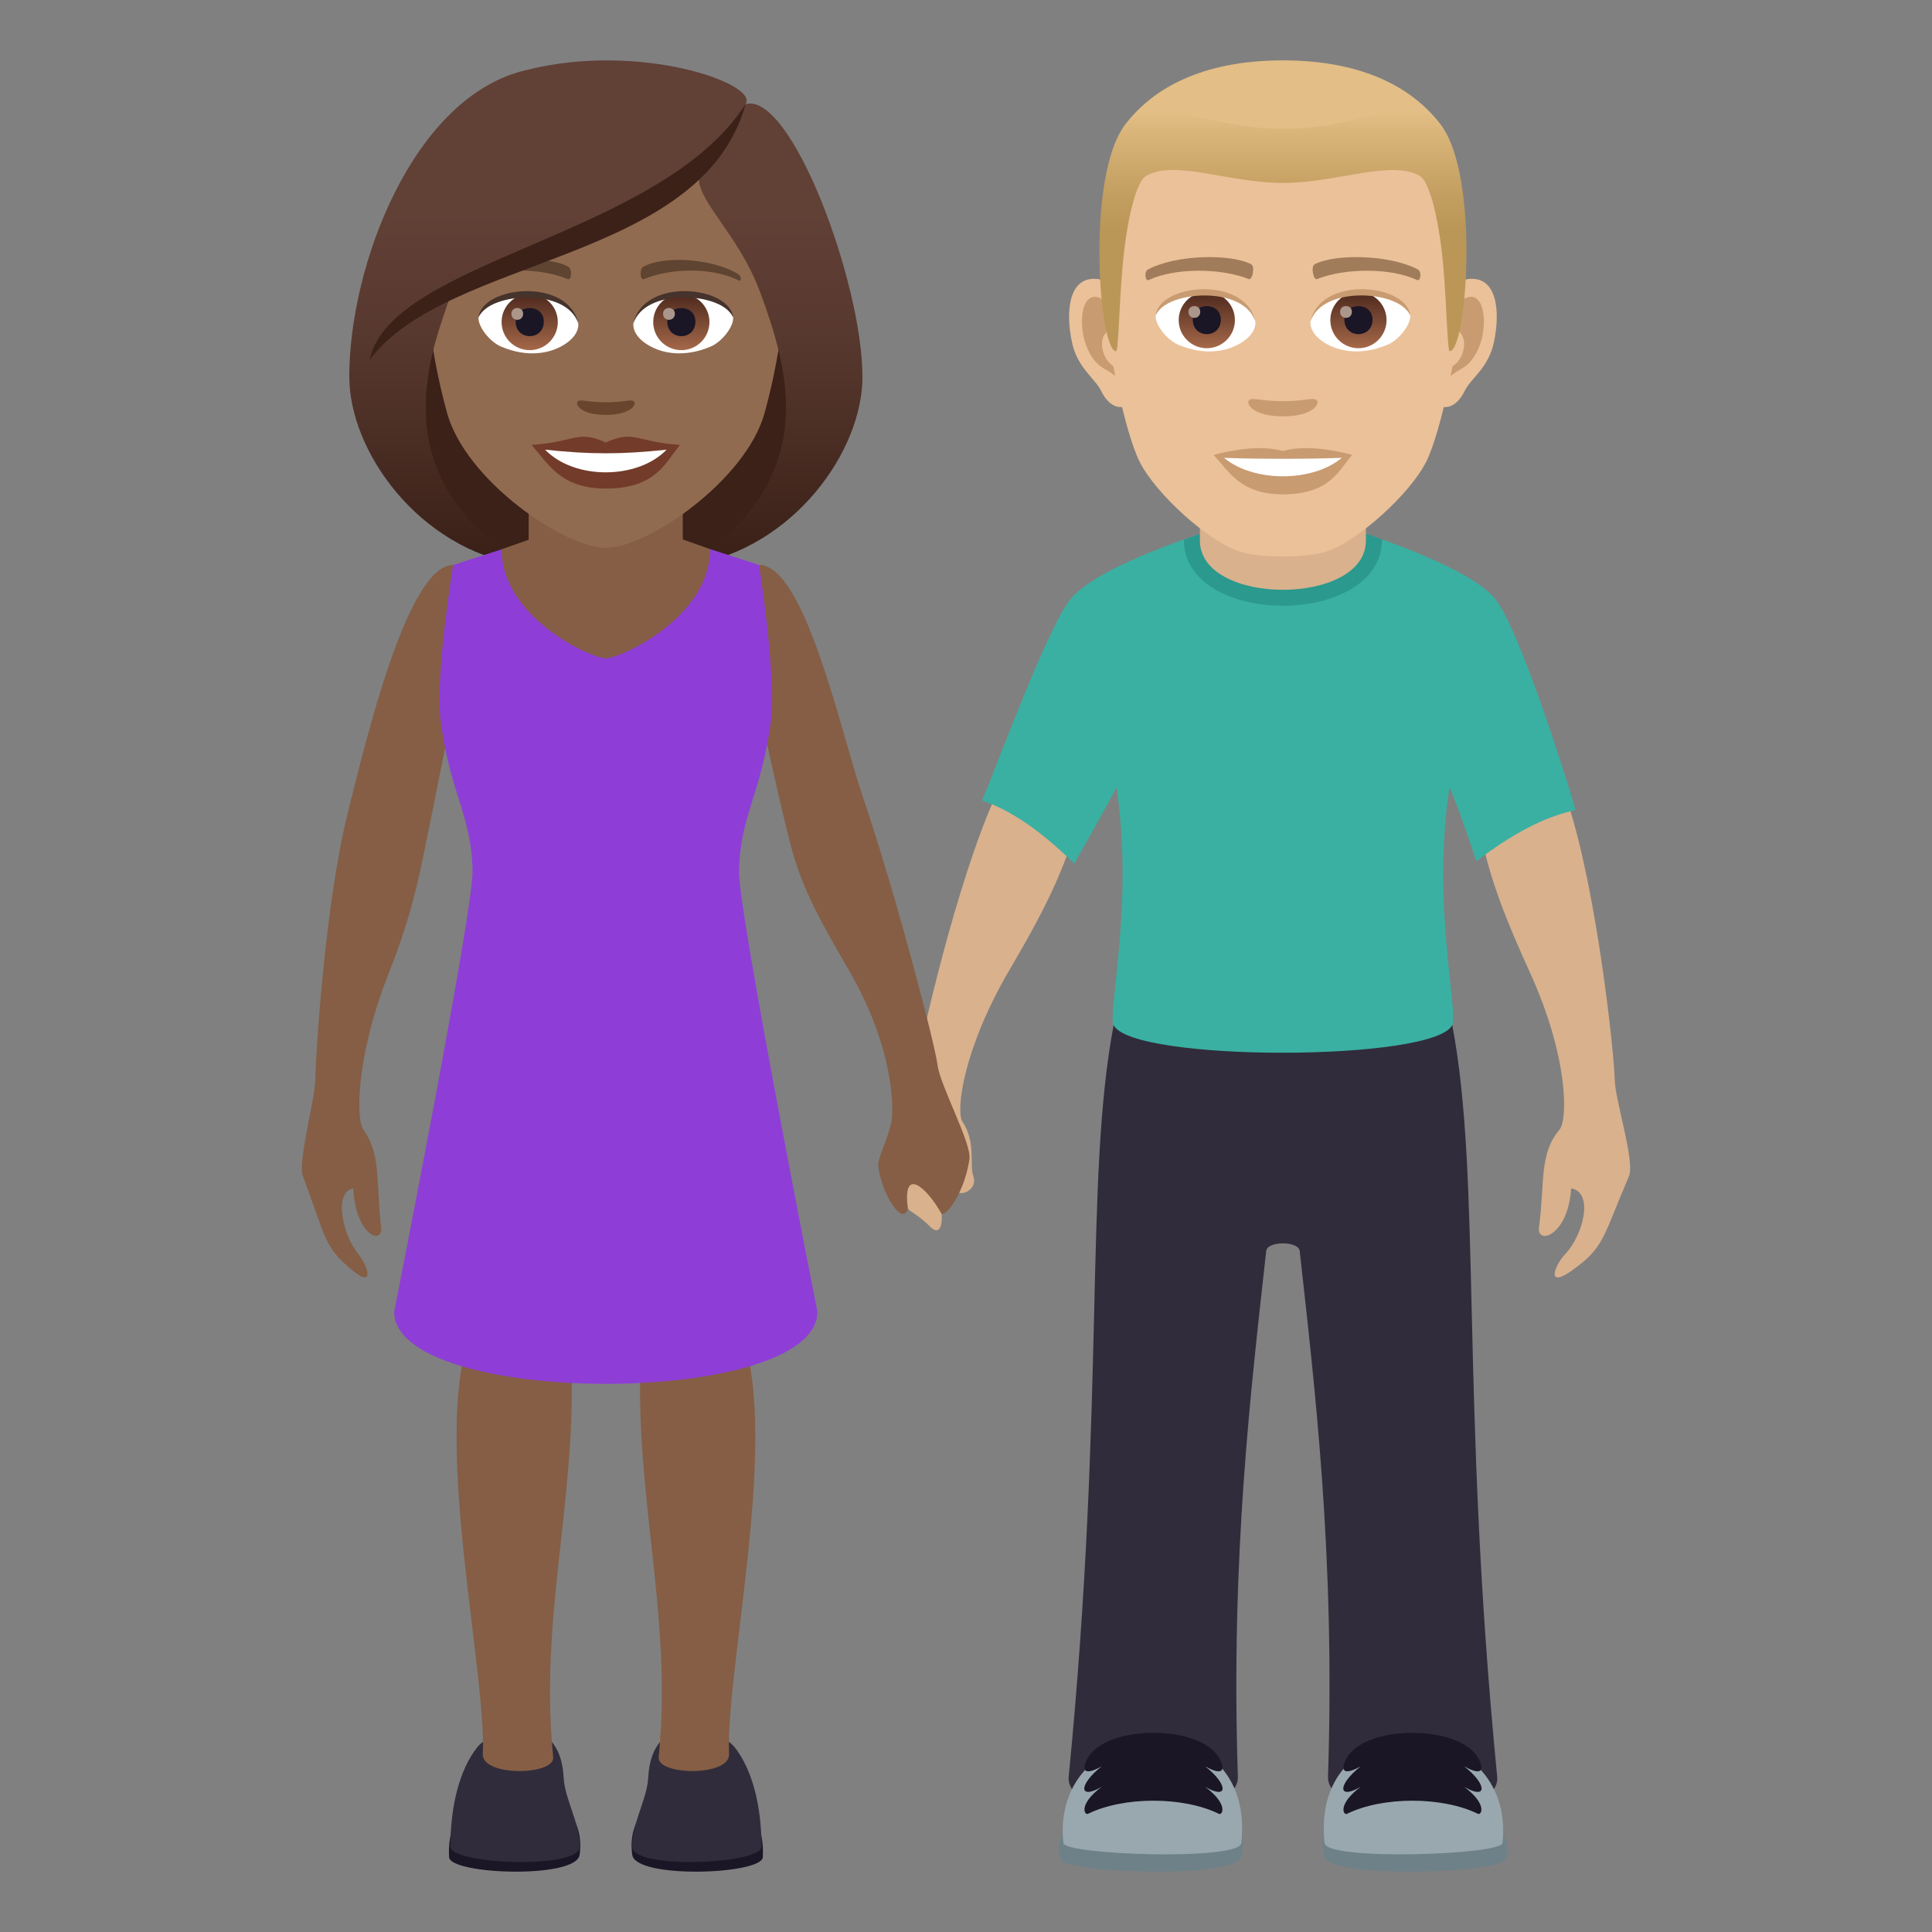 <?xml version="1.0" encoding="utf-8"?>
<!-- Generator: Adobe Illustrator 15.0.0, SVG Export Plug-In . SVG Version: 6.00 Build 0)  -->
<!DOCTYPE svg PUBLIC "-//W3C//DTD SVG 1.1//EN" "http://www.w3.org/Graphics/SVG/1.1/DTD/svg11.dtd">
<svg version="1.1" id="Layer_1" xmlns:x="http://ns.adobe.com/Extensibility/1.0/" xmlns:i="http://ns.adobe.com/AdobeIllustrator/10.0/" xmlns:graph="http://ns.adobe.com/Graphs/1.0/"
	 xmlns="http://www.w3.org/2000/svg" xmlns:xlink="http://www.w3.org/1999/xlink" xmlns:a="http://ns.adobe.com/AdobeSVGViewerExtensions/3.0/"
	 x="0px" y="0px" width="64px" height="64px" viewBox="0 0 64 64" enable-background="new 0 0 64 64" xml:space="preserve">
<rect x="0" y="0" width="64" height="64" fill="#808080" stroke="none"/>
<path fill="#D9B18D" d="M35.414,28.144c-0.51-1.512-2.443-1.756-2.443-1.756c-1.299,2.877-2.488,8.163-2.59,8.893
	c-0.1,0.711-0.98,2.626-0.842,3.142c0.578,2.184,0.357,1.311,1.281,2.219c0.291,0.287,0.402-0.02,0.375-0.42
	c0,0,0.264-0.887,0.465-0.898c-0.053,0.396,0.777,0.172,0.578-0.379c-0.123-0.342,0.098-1.109-0.354-1.787
	c-0.23-0.349,0.021-2.413,1.559-5.033C34.379,30.531,34.936,29.47,35.414,28.144z"/>
<path fill="#D9B18D" d="M49.141,28.035c0.734-1.438,2.797-1.438,2.797-1.438c0.984,3.016,1.541,8.409,1.551,9.147
	c0.01,0.717,0.682,2.728,0.471,3.222c-0.896,2.094-0.811,2.355-1.908,3.135c-0.832,0.588-0.572-0.168-0.195-0.566
	c0.584-0.617,0.955-2.035,0.189-2.168c-0.098,1.584-1.143,1.883-1.066,1.295c0.201-1.514,0-2.432,0.682-3.244
	c0.275-0.33,0.295-2.397-0.975-5.189C49.916,30.531,49.469,29.41,49.141,28.035z"/>
<path fill="#302C3B" d="M36.891,33.957h11.217c0.979,5.167,0.256,12.302,1.488,24.897c0.156,1.586-5.654,1.596-5.604,0
	c0.242-7.348-0.445-12.939-0.938-17.416c-0.037-0.334-1.072-0.334-1.109,0c-0.492,4.477-1.182,10.068-0.939,17.416
	c0.053,1.596-5.76,1.586-5.604,0C36.635,46.259,35.912,39.124,36.891,33.957z"/>
<path fill="#3AB0A2" d="M35.463,19.847c0.906-1.135,4.635-2.271,4.635-2.271H44.9c0,0,3.73,1.137,4.635,2.271
	c0.793,0.992,2.32,5.816,2.658,6.982c-0.045,0.055-1.227,0.111-3.287,1.701c0,0-0.641-1.934-0.891-2.447
	c-0.588,3.814,0.297,7.45,0.092,7.874c-0.584,1.215-10.625,1.229-11.217,0c-0.205-0.424,0.68-4.059,0.094-7.874
	c-0.252,0.514-1.4,2.525-1.4,2.525c-1.846-1.834-3.012-2.039-3.049-2.098C33.016,25.396,34.67,20.839,35.463,19.847z"/>
<path fill="#6E8189" d="M49.854,61.603c-0.184,0.451-5.762,0.637-5.971-0.084C43.074,58.726,50.764,59.372,49.854,61.603z"/>
<path fill="#99A8AE" d="M49.773,61.054c-0.041,0.391-5.834,0.596-5.896,0C43.381,56.3,50.227,56.696,49.773,61.054z"/>
<path fill="#1A1626" d="M44.617,58.226c0.645-1.102,3.703-1.096,4.344,0c0.117,0.193,0.316,0.717-0.457,0.287
	c0.768,0.602,0.768,1.127,0,0.678c0.773,0.578,0.574,0.943,0.457,0.896c-1.176-0.582-3.166-0.582-4.344,0
	c-0.119,0.047-0.316-0.318,0.457-0.896c-0.768,0.449-0.768-0.076,0-0.678C44.301,58.942,44.498,58.419,44.617,58.226z"/>
<path fill="#6E8189" d="M35.145,61.603c0.184,0.451,5.762,0.637,5.971-0.084C41.924,58.726,34.234,59.372,35.145,61.603z"/>
<path fill="#99A8AE" d="M35.225,61.054c0.041,0.391,5.834,0.596,5.896,0C41.617,56.3,34.773,56.696,35.225,61.054z"/>
<path fill="#1A1626" d="M40.381,58.226c-0.645-1.102-3.701-1.096-4.344,0c-0.117,0.193-0.316,0.717,0.457,0.287
	c-0.768,0.602-0.768,1.127,0,0.678c-0.773,0.578-0.574,0.943-0.457,0.896c1.178-0.582,3.166-0.582,4.344,0
	c0.119,0.047,0.316-0.318-0.457-0.896c0.768,0.449,0.768-0.076,0-0.678C40.697,58.942,40.5,58.419,40.381,58.226z"/>
<path fill="#2B998D" d="M39.217,17.875c0,2.926,6.563,2.92,6.563-0.006l-0.59-0.211h-5.346L39.217,17.875z"/>
<path fill="#D9B18D" d="M39.748,17.906c0,2.176,5.5,2.176,5.5,0c0-0.74,0-2.406,0-2.406h-5.5
	C39.748,15.5,39.748,17.166,39.748,17.906z"/>
<path id="Path_294_" fill="#EBC199" d="M48.629,9.244c-0.949,0.113-1.635,3.293-1.037,4.131c0.082,0.117,0.572,0.305,0.934-0.436
	c0.201-0.41,0.781-0.752,0.961-1.598C49.717,10.257,49.572,9.128,48.629,9.244z"/>
<path id="Path_293_" fill="#EBC199" d="M36.369,9.244c0.949,0.113,1.633,3.293,1.037,4.131c-0.084,0.117-0.574,0.305-0.936-0.436
	c-0.201-0.41-0.779-0.752-0.959-1.598C35.281,10.257,35.426,9.128,36.369,9.244z"/>
<path id="Path_292_" fill="#C99B71" d="M48.604,9.853c-0.248,0.078-0.52,0.455-0.664,1.08c0.865-0.186,0.648,1.258-0.104,1.285
	c0.006,0.143,0.016,0.293,0.033,0.449c0.363-0.525,0.73-0.314,1.096-1.098C49.293,10.865,49.215,9.66,48.604,9.853z"/>
<path id="Path_291_" fill="#C99B71" d="M37.059,10.931c-0.146-0.623-0.416-1.002-0.664-1.078c-0.613-0.193-0.691,1.012-0.363,1.717
	c0.365,0.783,0.732,0.572,1.096,1.098c0.018-0.156,0.027-0.307,0.035-0.451C36.416,12.181,36.205,10.757,37.059,10.931z"/>
<path id="Path_290_" fill="#EBC199" d="M42.498,3.132c-4.111,0-6.092,3.111-5.844,7.438c0.049,0.869,0.59,3.709,1.098,4.727
	c0.521,1.041,2.266,2.648,3.334,2.98c0.674,0.209,2.15,0.209,2.826,0c1.068-0.332,2.811-1.939,3.332-2.98
	c0.51-1.018,1.049-3.855,1.098-4.727C48.592,6.244,46.611,3.132,42.498,3.132z"/>
<path id="Path_289_" fill="#A17C5B" d="M46.965,8.925c-0.939-0.498-2.74-0.521-3.41-0.174c-0.143,0.066-0.047,0.537,0.072,0.494
	c0.936-0.371,2.441-0.379,3.316,0.031C47.061,9.33,47.109,8.996,46.965,8.925z"/>
<path id="Path_288_" fill="#A17C5B" d="M38.031,8.925c0.939-0.498,2.738-0.521,3.41-0.174c0.143,0.066,0.049,0.537-0.072,0.494
	c-0.936-0.371-2.439-0.379-3.316,0.031C37.938,9.33,37.889,8.996,38.031,8.925z"/>
<path id="Path_287_" fill="#C99B71" d="M43.607,13.246c-0.117-0.082-0.393,0.043-1.109,0.043c-0.715,0-0.992-0.125-1.109-0.043
	c-0.141,0.1,0.084,0.547,1.109,0.547C43.525,13.792,43.75,13.345,43.607,13.246z"/>
<path id="Path_286_" fill="#C99B71" d="M42.498,14.941c-0.924-0.273-2.295,0.129-2.295,0.129c0.521,0.568,0.904,1.305,2.295,1.305
	c1.594,0,1.865-0.836,2.297-1.305C44.795,15.07,43.422,14.666,42.498,14.941z"/>
<path id="Path_285_" fill="#FFFFFF" d="M40.547,15.166c0.971,0.813,2.928,0.818,3.902,0C43.416,15.208,41.588,15.21,40.547,15.166z"
	/>
<path id="Path_159_" fill="#FFFFFF" d="M41.584,10.623c0.035,0.271-0.15,0.594-0.662,0.836c-0.324,0.154-1,0.336-1.889-0.039
	c-0.398-0.168-0.785-0.691-0.75-0.979C38.764,9.533,41.133,9.4,41.584,10.623z"/>
<linearGradient id="Oval_1_" gradientUnits="userSpaceOnUse" x1="-415.13" y1="480.509" x2="-415.13" y2="480.792" gradientTransform="matrix(6.57 0 0 -6.57 2767.421 3168.528)">
	<stop  offset="0" style="stop-color:#A6694A"/>
	<stop  offset="1" style="stop-color:#4F2A1E"/>
	<a:midPointStop  offset="0" style="stop-color:#A6694A"/>
	<a:midPointStop  offset="0.5" style="stop-color:#A6694A"/>
	<a:midPointStop  offset="1" style="stop-color:#4F2A1E"/>
</linearGradient>
<circle id="Oval_18_" fill="url(#Oval_1_)" cx="39.977" cy="10.604" r="0.931"/>
<path id="Path_158_" fill="#1A1626" d="M39.512,10.587c0,0.643,0.93,0.643,0.93,0C40.441,9.99,39.512,9.99,39.512,10.587z"/>
<path id="Path_157_" fill="#AB968C" d="M39.369,10.328c0,0.27,0.391,0.27,0.391,0C39.76,10.076,39.369,10.076,39.369,10.328z"/>
<path id="Path_156_" fill="#C99B71" d="M41.588,10.66c-0.377-1.215-2.955-1.037-3.305-0.219C38.412,9.394,41.266,9.119,41.588,10.66
	z"/>
<path id="Path_155_" fill="#FFFFFF" d="M43.412,10.623c-0.033,0.271,0.15,0.594,0.662,0.836c0.324,0.154,1,0.336,1.889-0.039
	c0.398-0.168,0.785-0.691,0.752-0.979C46.232,9.533,43.863,9.4,43.412,10.623z"/>
<linearGradient id="Oval_2_" gradientUnits="userSpaceOnUse" x1="-417.064" y1="480.509" x2="-417.064" y2="480.792" gradientTransform="matrix(6.57 0 0 -6.57 2785.152 3168.528)">
	<stop  offset="0" style="stop-color:#A6694A"/>
	<stop  offset="1" style="stop-color:#4F2A1E"/>
	<a:midPointStop  offset="0" style="stop-color:#A6694A"/>
	<a:midPointStop  offset="0.5" style="stop-color:#A6694A"/>
	<a:midPointStop  offset="1" style="stop-color:#4F2A1E"/>
</linearGradient>
<circle id="Oval_17_" fill="url(#Oval_2_)" cx="45" cy="10.604" r="0.931"/>
<path id="Path_154_" fill="#1A1626" d="M44.535,10.587c0,0.643,0.932,0.643,0.932,0C45.467,9.99,44.535,9.99,44.535,10.587z"/>
<path id="Path_153_" fill="#AB968C" d="M44.393,10.328c0,0.27,0.391,0.27,0.391,0C44.783,10.076,44.393,10.076,44.393,10.328z"/>
<path id="Path_152_" fill="#C99B71" d="M43.41,10.66c0.377-1.215,2.951-1.041,3.305-0.219C46.584,9.394,43.73,9.119,43.41,10.66z"/>
<path fill="#E3BE86" d="M47.75,4.164C46.85,2.947,45.203,2,42.498,2c-2.703,0-4.35,0.947-5.25,2.164
	C35.975,5.888,49.023,5.888,47.75,4.164z"/>
<linearGradient id="SVGID_1_" gradientUnits="userSpaceOnUse" x1="89.856" y1="11.634" x2="89.856" y2="3.648" gradientTransform="matrix(1 0 0 1 -47.357 0)">
	<stop  offset="0.5" style="stop-color:#BA9757"/>
	<stop  offset="0.647" style="stop-color:#C29E60"/>
	<stop  offset="0.887" style="stop-color:#D7B378"/>
	<stop  offset="1" style="stop-color:#E3BE86"/>
	<a:midPointStop  offset="0.5" style="stop-color:#BA9757"/>
	<a:midPointStop  offset="0.6" style="stop-color:#BA9757"/>
	<a:midPointStop  offset="1" style="stop-color:#E3BE86"/>
</linearGradient>
<path fill="url(#SVGID_1_)" d="M47.75,4.164c-0.9-1.217-2.547,0.104-5.252,0.104c-2.703,0-4.35-1.32-5.25-0.104
	c-1.273,1.725-0.842,7.471-0.275,7.471c0.09,0,0.104-2.012,0.275-3.4c0.139-1.133,0.408-2.23,0.717-2.408
	c0.943-0.549,2.764,0.234,4.533,0.234s3.59-0.783,4.533-0.234c0.311,0.178,0.578,1.275,0.719,2.408c0.17,1.389,0.184,3.4,0.273,3.4
	C48.59,11.634,49.023,5.888,47.75,4.164z"/>
<path fill="#855E45" d="M10.446,35.742c0.008-0.717,0.314-5.801,1.088-8.87c0.543-2.148,1.943-8.156,3.475-8.156l0.15,3.965
	c0,0-0.85,4.305-1.148,5.736c-0.25,1.207-0.523,2.277-1.129,3.811c-1.104,2.79-1.086,4.859-0.848,5.189
	c0.594,0.813,0.418,1.73,0.592,3.244c0.068,0.588-0.842,0.289-0.926-1.295c-0.666,0.133-0.344,1.551,0.164,2.168
	c0.328,0.398,0.555,1.154-0.168,0.566c-0.955-0.779-0.881-1.041-1.66-3.135C9.853,38.472,10.437,36.459,10.446,35.742z"/>
<path fill="#855E45" d="M25.144,18.714c1.531,0,2.725,5.607,3.445,7.705c1.014,2.953,2.377,8.125,2.467,8.856
	c0.092,0.709,1.137,2.597,1.057,3.128c-0.152,1.027-0.695,1.818-0.916,1.818c-0.488-0.883-1.318-1.619-1.121-0.186
	c-0.168,0.596-0.855-0.43-0.982-1.396c-0.033-0.266,0.332-0.939,0.434-1.465c0.082-0.423,0.104-2.417-1.396-5.015
	c-0.914-1.578-1.518-2.637-1.891-3.984c-0.391-1.41-1.256-5.494-1.256-5.494L25.144,18.714z"/>
<path fill="#1A1626" d="M14.876,61.521c0.031,0.576,4.209,0.729,4.324-0.076C19.595,58.679,14.7,58.208,14.876,61.521z"/>
<path fill="#302C3B" d="M14.921,61.175c0,0.582,4.283,0.762,4.283,0c0-0.814-0.496-1.57-0.533-2.295
	c-0.117-2.285-2.348-1.66-2.869-0.99C15.229,58.622,14.921,59.804,14.921,61.175z"/>
<path fill="#855E45" d="M18.325,58.206c0.063,0.609-2.33,0.652-2.332-0.084c0.148-3.127-2.195-12.578,0.254-15.059
	c0.498-0.506,2.498,0,2.498,0C19.507,48.487,17.79,52.948,18.325,58.206z"/>
<path fill="#1A1626" d="M25.269,61.521c-0.029,0.576-4.209,0.729-4.324-0.076C20.55,58.679,25.444,58.208,25.269,61.521z"/>
<path fill="#302C3B" d="M25.226,61.175c0,0.582-4.285,0.762-4.285,0c0-0.814,0.496-1.57,0.533-2.295
	c0.119-2.285,2.348-1.66,2.871-0.99C24.915,58.622,25.226,59.804,25.226,61.175z"/>
<path fill="#855E45" d="M21.819,58.206c-0.063,0.609,2.33,0.652,2.334-0.084c-0.15-3.127,2.193-12.576-0.254-15.059
	c-0.498-0.506-2.5,0-2.5,0C20.64,48.487,22.354,52.948,21.819,58.206z"/>
<path fill="#3B2118" d="M22.902,18.714c5.668-2.266,5.102-7.648,5.102-7.648H12.137c0,0-0.566,5.383,5.1,7.648
	c0,0,1.133,0.283,2.832,0.283C21.77,18.998,22.902,18.714,22.902,18.714z"/>
<linearGradient id="SVGID_2_" gradientUnits="userSpaceOnUse" x1="117.95" y1="18.997" x2="117.95" y2="2.048" gradientTransform="matrix(1 0 0 1 -92.214 0)">
	<stop  offset="0.05" style="stop-color:#3B2118"/>
	<stop  offset="0.112" style="stop-color:#40251C"/>
	<stop  offset="0.476" style="stop-color:#58392F"/>
	<stop  offset="0.7" style="stop-color:#614036"/>
	<a:midPointStop  offset="0.05" style="stop-color:#3B2118"/>
	<a:midPointStop  offset="0.4" style="stop-color:#3B2118"/>
	<a:midPointStop  offset="0.7" style="stop-color:#614036"/>
</linearGradient>
<path fill="url(#SVGID_2_)" d="M25.799,11.642c0.58,2.439,0.273,4.854-2.896,7.072c3.4-0.566,5.668-3.775,5.668-6.238L25.799,11.642
	z"/>
<linearGradient id="SVGID_3_" gradientUnits="userSpaceOnUse" x1="1674.198" y1="18.997" x2="1674.198" y2="2.048" gradientTransform="matrix(-1 0 0 1 1688.602 0)">
	<stop  offset="0.05" style="stop-color:#3B2118"/>
	<stop  offset="0.112" style="stop-color:#40251C"/>
	<stop  offset="0.476" style="stop-color:#58392F"/>
	<stop  offset="0.7" style="stop-color:#614036"/>
	<a:midPointStop  offset="0.05" style="stop-color:#3B2118"/>
	<a:midPointStop  offset="0.4" style="stop-color:#3B2118"/>
	<a:midPointStop  offset="0.7" style="stop-color:#614036"/>
</linearGradient>
<path fill="url(#SVGID_3_)" d="M14.342,11.642c-0.58,2.439-0.275,4.854,2.895,7.072c-3.4-0.566-5.666-3.775-5.666-6.238
	L14.342,11.642z"/>
<path fill="#8E3ED6" d="M25.144,18.714l-1.619-0.523l-6.908,0.006l-1.607,0.52c0,0-0.6,3.664-0.414,5.146
	c0.303,2.402,1.031,3.145,1.057,4.996c0.02,1.379-2.596,14.593-2.596,14.593c0,3.186,14.021,3.186,14.021,0
	c0,0-2.613-13.203-2.596-14.568c0.021-1.848,0.752-2.613,1.057-5.021C25.722,22.38,25.144,18.714,25.144,18.714z"/>
<path fill="#855E45" d="M17.513,17.88c0-0.75,0-2.414,0-2.414h5.105c0,0,0,1.652,0,2.404l0.906,0.32c0,2.26-2.957,3.615-3.459,3.615
	c-0.5,0-3.449-1.354-3.449-3.609L17.513,17.88z"/>
<path fill="#916B50" d="M20.07,2.851c-4.113,0-6.094,3.348-5.846,7.654c0.051,0.863,0.291,2.113,0.588,3.182
	c0.617,2.223,3.871,4.461,5.258,4.461c1.385,0,4.639-2.238,5.256-4.461c0.297-1.068,0.537-2.318,0.588-3.182
	C26.162,6.199,24.182,2.851,20.07,2.851z"/>
<path fill="#733B2A" d="M20.068,14.656c-0.963-0.424-0.971-0.018-2.459,0.082c0.559,0.633,0.971,1.447,2.459,1.447
	c1.709,0,1.998-0.924,2.461-1.447C21.039,14.638,21.033,14.232,20.068,14.656z"/>
<path fill="#FFFFFF" d="M18.057,14.896c0.971,1.008,3.066,0.994,4.025,0C20.586,15.056,19.553,15.056,18.057,14.896z"/>
<path fill="#5E4431" d="M24.439,9.072c-0.895-0.533-2.496-0.598-3.131-0.234c-0.135,0.072-0.098,0.457,0.018,0.41
	c0.904-0.377,2.283-0.396,3.133,0.039C24.572,9.345,24.574,9.15,24.439,9.072z"/>
<path fill="#5E4431" d="M15.699,9.072c0.895-0.533,2.496-0.598,3.131-0.234c0.135,0.072,0.1,0.457-0.018,0.41
	c-0.904-0.377-2.281-0.396-3.131,0.039C15.566,9.345,15.564,9.15,15.699,9.072z"/>
<path fill="#69452D" d="M20.994,13.289c-0.098-0.068-0.328,0.037-0.926,0.037c-0.596,0-0.826-0.105-0.924-0.037
	c-0.117,0.082,0.07,0.455,0.924,0.455C20.924,13.744,21.111,13.373,20.994,13.289z"/>
<path id="Path_284_" fill="#FFFFFF" d="M19.154,10.687c0.035,0.271-0.15,0.594-0.66,0.836c-0.326,0.154-1.002,0.336-1.889-0.039
	c-0.398-0.168-0.787-0.689-0.752-0.979C16.336,9.597,18.705,9.464,19.154,10.687z"/>
<linearGradient id="Oval_3_" gradientUnits="userSpaceOnUse" x1="-411.716" y1="480.499" x2="-411.716" y2="480.782" gradientTransform="matrix(6.57 0 0 -6.57 2722.566 3168.528)">
	<stop  offset="0" style="stop-color:#A6694A"/>
	<stop  offset="1" style="stop-color:#4F2A1E"/>
	<a:midPointStop  offset="0" style="stop-color:#A6694A"/>
	<a:midPointStop  offset="0.5" style="stop-color:#A6694A"/>
	<a:midPointStop  offset="1" style="stop-color:#4F2A1E"/>
</linearGradient>
<circle id="Oval_38_" fill="url(#Oval_3_)" cx="17.547" cy="10.668" r="0.931"/>
<path id="Path_283_" fill="#1A1626" d="M17.082,10.652c0,0.645,0.932,0.645,0.932,0C18.014,10.054,17.082,10.054,17.082,10.652z"/>
<path id="Path_282_" fill="#AB968C" d="M16.941,10.392c0,0.27,0.389,0.27,0.389,0C17.33,10.14,16.941,10.14,16.941,10.392z"/>
<path id="Path_281_" fill="#45332C" d="M19.16,10.724c-0.379-1.215-2.955-1.037-3.307-0.219C15.984,9.458,18.838,9.183,19.16,10.724
	z"/>
<path id="Path_280_" fill="#FFFFFF" d="M20.984,10.687c-0.035,0.271,0.15,0.594,0.662,0.836c0.324,0.154,1,0.336,1.889-0.039
	c0.398-0.168,0.785-0.689,0.75-0.979C23.805,9.597,21.436,9.464,20.984,10.687z"/>
<linearGradient id="Oval_4_" gradientUnits="userSpaceOnUse" x1="-413.65" y1="480.499" x2="-413.65" y2="480.782" gradientTransform="matrix(6.57 0 0 -6.57 2740.296 3168.528)">
	<stop  offset="0" style="stop-color:#A6694A"/>
	<stop  offset="1" style="stop-color:#4F2A1E"/>
	<a:midPointStop  offset="0" style="stop-color:#A6694A"/>
	<a:midPointStop  offset="0.5" style="stop-color:#A6694A"/>
	<a:midPointStop  offset="1" style="stop-color:#4F2A1E"/>
</linearGradient>
<circle id="Oval_37_" fill="url(#Oval_4_)" cx="22.57" cy="10.668" r="0.931"/>
<path id="Path_279_" fill="#1A1626" d="M22.105,10.652c0,0.645,0.932,0.645,0.932,0C23.037,10.054,22.105,10.054,22.105,10.652z"/>
<path id="Path_278_" fill="#AB968C" d="M21.965,10.392c0,0.27,0.391,0.27,0.391,0C22.355,10.14,21.965,10.14,21.965,10.392z"/>
<path id="Path_277_" fill="#45332C" d="M20.98,10.724c0.377-1.215,2.953-1.041,3.305-0.219C24.154,9.458,21.303,9.183,20.98,10.724z
	"/>
<linearGradient id="SVGID_4_" gradientUnits="userSpaceOnUse" x1="112.284" y1="19" x2="112.284" y2="2.043" gradientTransform="matrix(1 0 0 1 -92.214 0)">
	<stop  offset="0.05" style="stop-color:#3B2118"/>
	<stop  offset="0.112" style="stop-color:#40251C"/>
	<stop  offset="0.476" style="stop-color:#58392F"/>
	<stop  offset="0.7" style="stop-color:#614036"/>
	<a:midPointStop  offset="0.05" style="stop-color:#3B2118"/>
	<a:midPointStop  offset="0.4" style="stop-color:#3B2118"/>
	<a:midPointStop  offset="0.7" style="stop-color:#614036"/>
</linearGradient>
<path fill="url(#SVGID_4_)" d="M24.697,3.451c0.469-0.67-3.508-2.084-7.262-1.129C13.684,3.181,11.57,8.8,11.57,12.476
	c0.336,0.266,2.389-0.398,2.771-0.834c0.154-0.645,0.398-1.305,0.627-1.992c2.818-1.631,6.006-2.014,8.217-3.967
	c-0.283,0.852,1.217,1.922,1.984,3.967c0.248,0.664,0.471,1.328,0.629,1.992c0.625,0.574,1.873,0.846,2.771,0.834
	C28.57,9.367,26.201,3.017,24.697,3.451z"/>
<path fill="#3B2118" d="M12.246,11.917c2.594-3.455,10.998-3.221,12.451-8.467C21.875,7.853,12.953,8.595,12.246,11.917z"/>
</svg>
